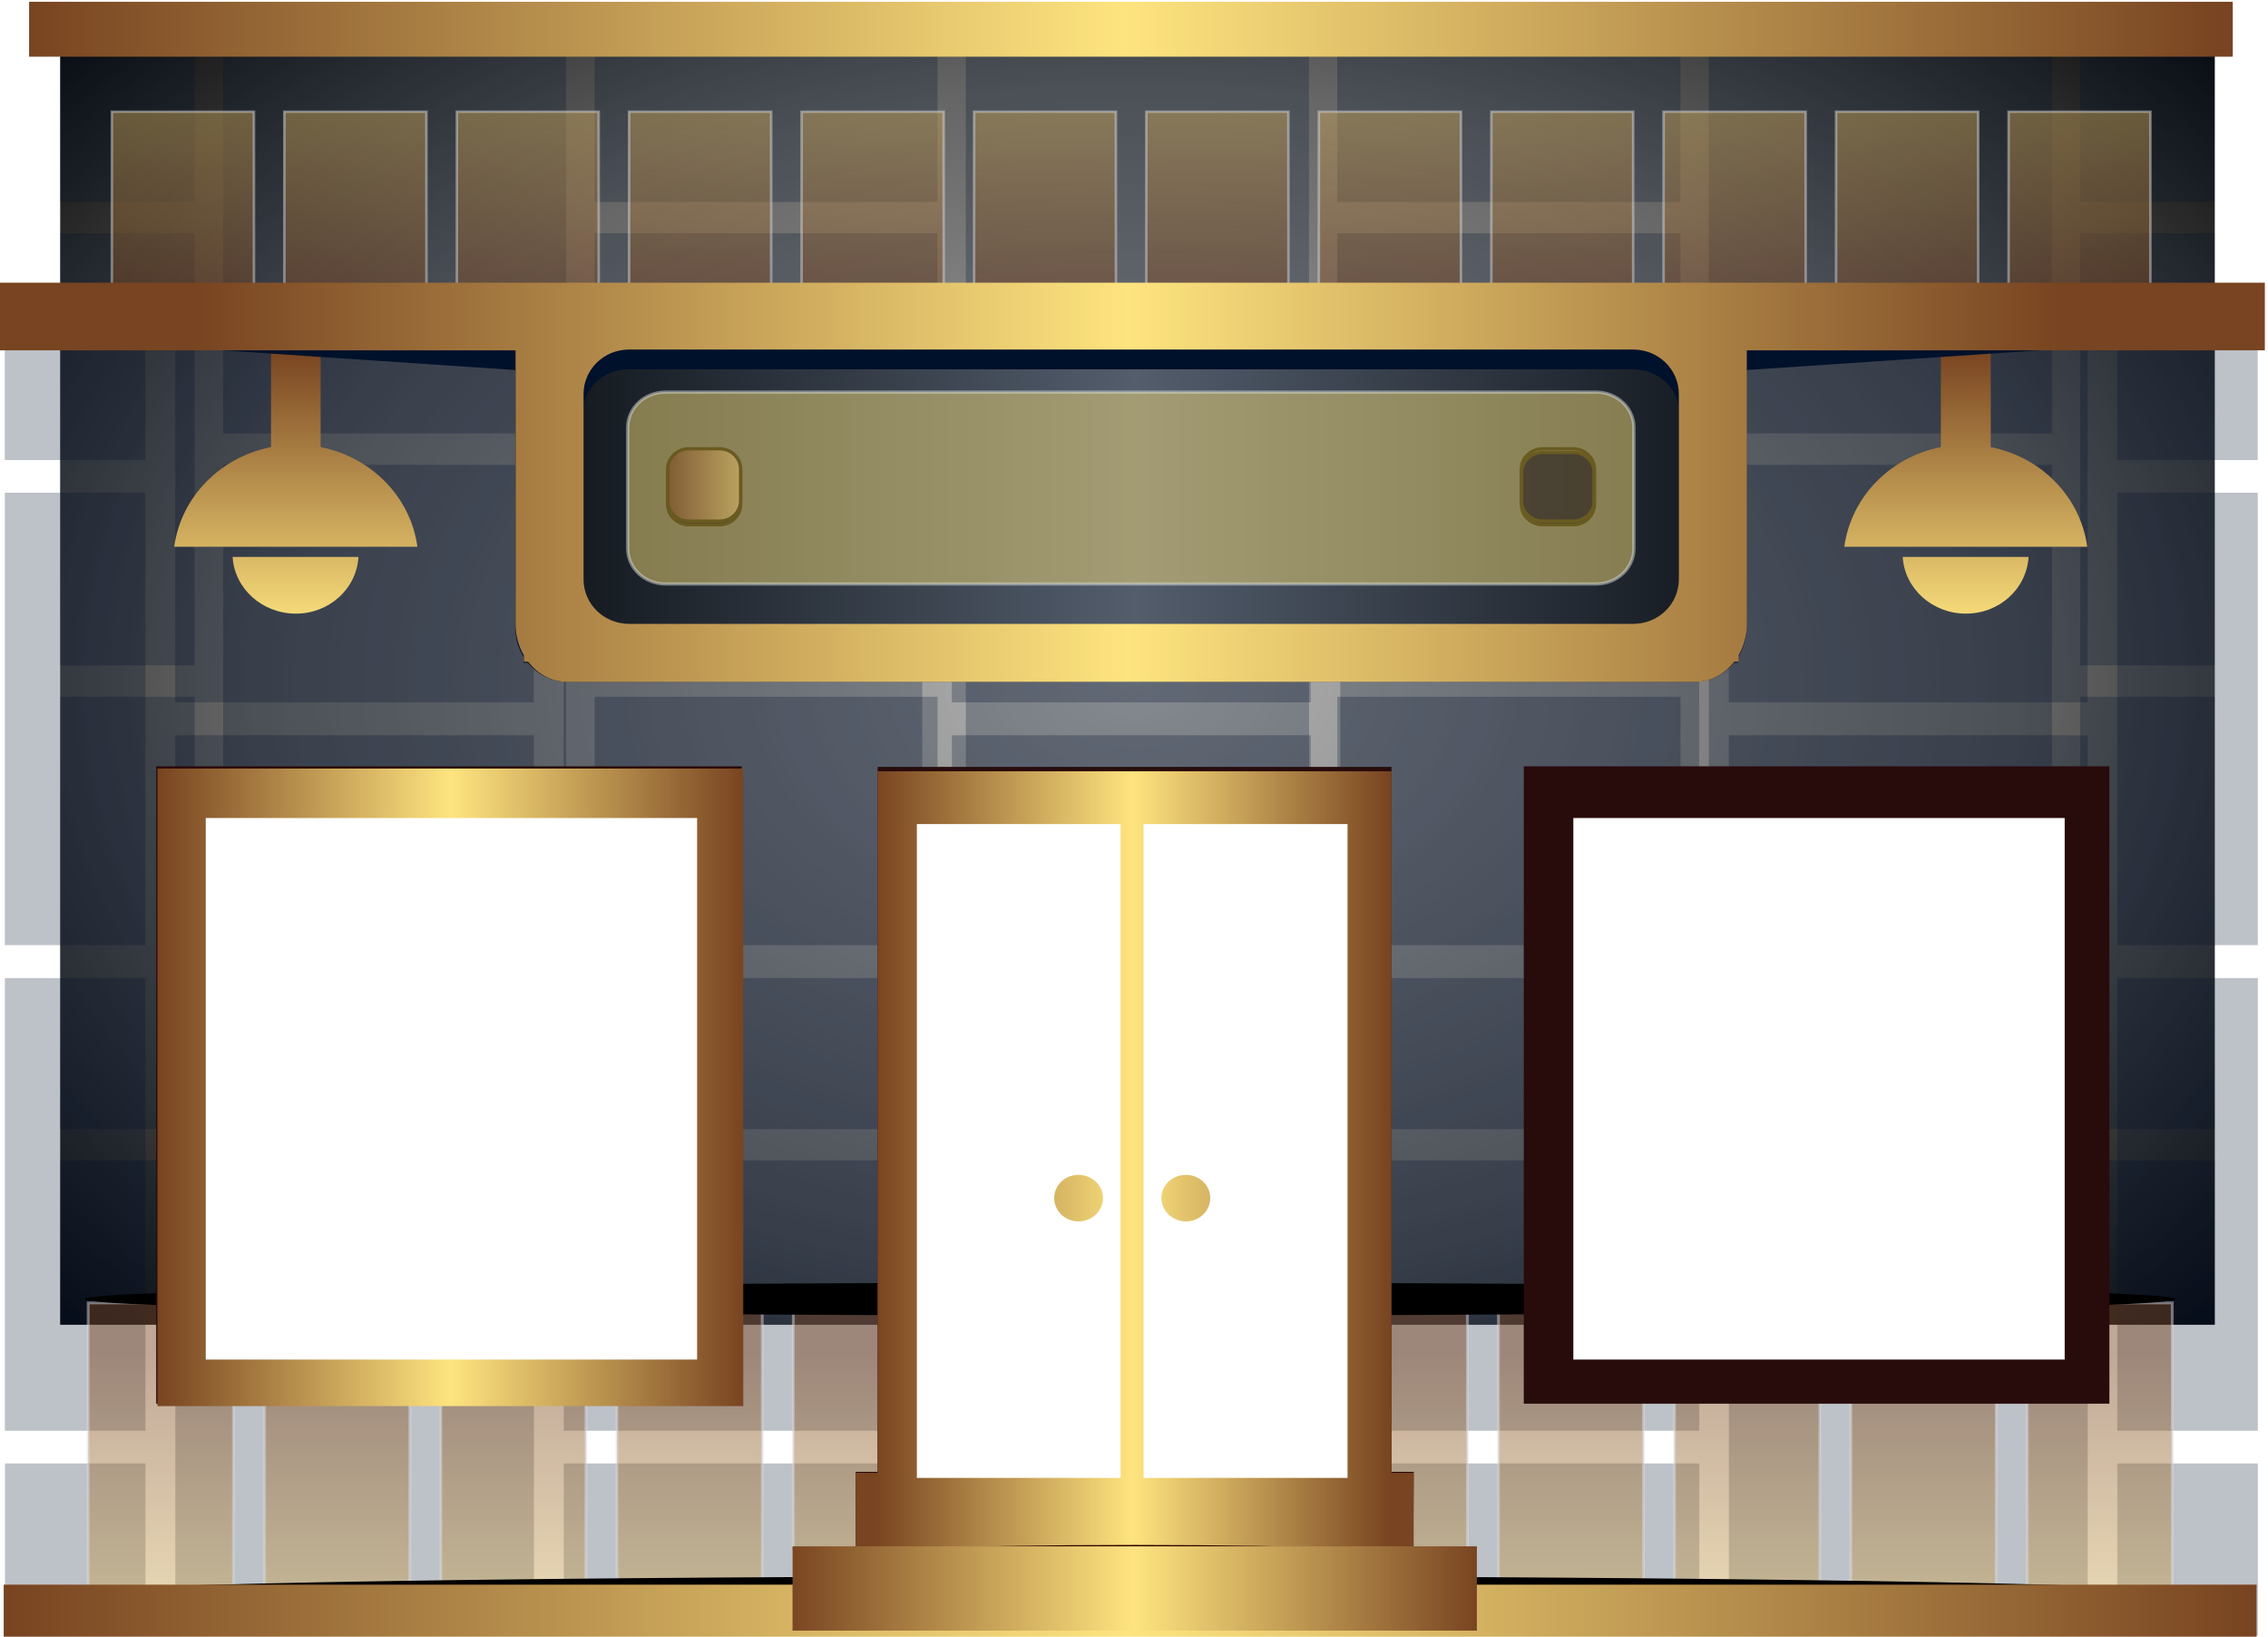 <svg xmlns="http://www.w3.org/2000/svg" viewBox="0 0 267.426 192.94" xmlns:xlink="http://www.w3.org/1999/xlink">
<defs>
<filter width="1.07" x="-.035" y="-.108" height="1.216" color-interpolation-filters="sRGB" id="filter29865">
<feGaussianBlur stdDeviation=".99"/>
</filter>
<filter color-interpolation-filters="sRGB" id="filter45746">
<feGaussianBlur stdDeviation=".131"/>
</filter>
<filter color-interpolation-filters="sRGB" id="filter45570">
<feGaussianBlur stdDeviation="1.534"/>
</filter>
<filter color-interpolation-filters="sRGB" id="filter29881">
<feGaussianBlur stdDeviation=".857"/>
</filter>
<filter width="1.024" x="-.012" y="-.775" height="2.549" color-interpolation-filters="sRGB" id="filter45681">
<feGaussianBlur stdDeviation="1.307"/>
</filter>
<filter width="1.025" x="-.012" y="-.472" height="1.944" color-interpolation-filters="sRGB" id="filter30799">
<feGaussianBlur stdDeviation=".443"/>
</filter>
<linearGradient id="linearGradient48098" xlink:href="#linearGradient16181" x1="590.28" gradientUnits="userSpaceOnUse" x2="496"/>
<linearGradient gradientTransform="matrix(0 3.686 -.924 0 1141.3 -558.82)" id="linearGradient48096" xlink:href="#linearGradient16181" y1="612.59" y2="688.54" gradientUnits="userSpaceOnUse" x2="0"/>
<linearGradient gradientTransform="matrix(1.074 0 0 1 -91.691 -772.44)" id="linearGradient48106" xlink:href="#linearGradient16181" x1="1374.3" gradientUnits="userSpaceOnUse" x2="1117.3"/>
<linearGradient gradientTransform="matrix(1.074 0 0 -1.3 -94.339 807.14)" id="linearGradient48104" xlink:href="#linearGradient16181" y1="36.687" y2="110.52" gradientUnits="userSpaceOnUse" x2="0"/>
<linearGradient gradientTransform="matrix(0 2.761 -.903 0 542.74 -551.26)" id="linearGradient48114" xlink:href="#linearGradient16181" y1="612.59" y2="688.54" gradientUnits="userSpaceOnUse" x2="0"/>
<linearGradient gradientTransform="matrix(1 0 0 1.016 -2.466 350.47)" id="linearGradient48120" xlink:href="#linearGradient16181" y1="36.687" y2="110.52" gradientUnits="userSpaceOnUse" x2="0"/>
<linearGradient gradientTransform="matrix(1.118 0 0 1.118 -141.11 -57.218)" id="linearGradient8975" xlink:href="#linearGradient48128" x1="1215.4" x2="1193.1" gradientUnits="userSpaceOnUse"/>
<linearGradient gradientTransform="translate(1.365)" id="linearGradient48122" x1="1313.2" gradientUnits="userSpaceOnUse" x2="1177.9">
<stop offset="0" stop-color="#151a21"/>
<stop offset=".5" stop-color="#535d6c"/>
<stop offset="1" stop-color="#13181e"/>
</linearGradient>
<linearGradient id="linearGradient16181">
<stop offset="0" stop-color="#784421"/>
<stop offset=".5" stop-color="#fee47f"/>
<stop offset="1" stop-color="#784421"/>
</linearGradient>
<linearGradient gradientTransform="matrix(.913 0 0 .913 102.29 9.891)" id="linearGradient48118" xlink:href="#linearGradient16181" y1="193.32" y2="117.25" gradientUnits="userSpaceOnUse" x2="0"/>
<linearGradient gradientTransform="matrix(.805 0 0 .805 243.56 377.58)" id="linearGradient48124" xlink:href="#linearGradient16181" x1="1109.9" gradientUnits="userSpaceOnUse" x2="1381.1"/>
<linearGradient gradientTransform="matrix(1.118 0 0 1.118 -141.11 -57.218)" id="linearGradient48128" x1="1215.4" gradientUnits="userSpaceOnUse" x2="1193.1">
<stop offset="0" stop-color="#fadf7c"/>
<stop offset=".5" stop-color="#fee47f"/>
<stop offset="1" stop-color="#784421"/>
</linearGradient>
<linearGradient gradientTransform="translate(0 352.36)" id="linearGradient48126" xlink:href="#linearGradient16181" x1="1374.3" gradientUnits="userSpaceOnUse" x2="1117.3"/>
<radialGradient cx="1245.4" cy="551.19" gradientTransform="matrix(1.395 0 0 .991 -492.27 -1.592)" r="132.04" id="radialGradient8967" xlink:href="#radialGradient48100" gradientUnits="userSpaceOnUse"/>
<radialGradient cx="1245.4" cy="551.19" gradientTransform="matrix(1.395 0 0 .991 -492.27 -1.592)" id="radialGradient48100" r="132.04" gradientUnits="userSpaceOnUse">
<stop offset="0" stop-color="#b3b3b3"/>
<stop offset=".586" stop-color="#666"/>
<stop offset="1"/>
</radialGradient>
</defs>
<g transform="matrix(.962 0 0 .916 -1063.993 -418.399)">
<path fill="url(#radialGradient8967)" d="m1113.4,461.57h264.09v165.68h-264.09z"/>
<path opacity=".26" fill="#00112b" d="m1113.4,461.56v21.203h16.469v-21.203h-16.469zm19.969,0v50.983h42.031v-50.983h-42.031zm45.531,0v21.203h42.031v-21.203h-42.031zm45.5,0v50.983h42.062v-50.983h-42.062zm45.531,0v21.203h42.063v-21.203h-42.063zm45.531,0v50.983h42.062v-50.983h-42.062zm45.531,0v21.203h16.469v-21.203h-16.469zm-247.59,25.219v55.612h16.469v-55.612h-16.469zm65.5,0v55.612h42.031v-55.612h-42.031zm91.031,0v55.612h42.063v-55.612h-42.063zm91.063,0v55.612h16.469v-55.612h-16.469zm-227.62,29.814v55.646h42.031v-55.646h-42.031zm91.031,0v55.646h42.062v-55.646h-42.062zm91.062,0v55.646h42.062v-55.646h-42.062zm-202.06,29.848v55.646h16.469v-55.646h-16.469zm65.5,0v55.646h42.031v-55.646h-42.031zm91.031,0v55.646h42.063v-55.646h-42.063zm91.063,0v55.646h16.469v-55.646h-16.469zm-227.62,29.848v50.983h42.031v-50.983h-42.031zm91.031,0v50.983h42.062v-50.983h-42.062zm91.062,0v50.983h42.062v-50.983h-42.062zm-202.06,29.814v21.169h16.469v-21.169h-16.469zm65.5,0v21.169h42.031v-21.169h-42.031zm91.031,0v21.169h42.063v-21.169h-42.063zm91.063,0v21.169h16.469v-21.169h-16.469z"/>
</g>
<g transform="matrix(1.006 0 0 .959 -1119.513 -408.737)">
<path fill="url(#radialGradient8967)" d="m1113.4,461.57h264.09v165.68h-264.09z"/>
<path opacity=".26" fill="#00112b" d="m1113.4,461.56v21.203h16.469v-21.203h-16.469zm19.969,0v50.983h42.031v-50.983h-42.031zm45.531,0v21.203h42.031v-21.203h-42.031zm45.5,0v50.983h42.062v-50.983h-42.062zm45.531,0v21.203h42.063v-21.203h-42.063zm45.531,0v50.983h42.062v-50.983h-42.062zm45.531,0v21.203h16.469v-21.203h-16.469zm-247.59,25.219v55.612h16.469v-55.612h-16.469zm65.5,0v55.612h42.031v-55.612h-42.031zm91.031,0v55.612h42.063v-55.612h-42.063zm91.063,0v55.612h16.469v-55.612h-16.469zm-227.62,29.814v55.646h42.031v-55.646h-42.031zm91.031,0v55.646h42.062v-55.646h-42.062zm91.062,0v55.646h42.062v-55.646h-42.062zm-202.06,29.848v55.646h16.469v-55.646h-16.469zm65.5,0v55.646h42.031v-55.646h-42.031zm91.031,0v55.646h42.063v-55.646h-42.063zm91.063,0v55.646h16.469v-55.646h-16.469zm-227.62,29.848v50.983h42.031v-50.983h-42.031zm91.031,0v50.983h42.062v-50.983h-42.062zm91.062,0v50.983h42.062v-50.983h-42.062zm-202.06,29.814v21.169h16.469v-21.169h-16.469zm65.5,0v21.169h42.031v-21.169h-42.031zm91.031,0v21.169h42.063v-21.169h-42.063zm91.063,0v21.169h16.469v-21.169h-16.469z"/>
</g>
<g transform="matrix(.958 0 0 .959 -1060.838 -476.454)">
<path opacity=".462" fill="url(#linearGradient48104)" stroke="#dbdee3" stroke-width=".352" d="m1118.2,692.67v-35.692h17.882v35.692h-17.882zm21.706,0v-35.692h17.882v35.692h-17.882zm21.706,0v-35.692h17.848v35.692h-17.848zm21.672,0v-35.692h17.882v35.692h-17.882zm21.706,0v-35.692h17.881v35.692h-17.881zm21.706,0v-35.692h17.848v35.692h-17.848zm21.672,0v-35.692h17.882v35.692h-17.882zm21.706,0v-35.692h17.881v35.692h-17.881zm21.706,0v-35.692h17.848v35.692h-17.848zm21.672,0v-35.692h17.882v35.692h-17.882zm21.706,0v-35.692h17.882v35.692h-17.882zm21.706,0v-35.692h17.848v35.692h-17.848z"/>
</g>
<g transform="matrix(.958 0 0 .959 -1060.838 -476.454)">
<path filter="url(#filter45681)" d="m1374.7,274.54c0,1.118-57.619,2.025-128.7,2.025-71.077,0-128.7-.907-128.7-2.025 0-1.118 57.619-2.025 128.7-2.025 71.077,0 128.7,.907 128.7,2.025z" transform="translate(.45 418.06)"/>
<path fill="url(#linearGradient48106)" d="m1107.8-698.37h277.29v6.75h-277.29z" transform="scale(1 -1)"/>
</g>
<g transform="matrix(.958 0 0 -.959 -1060.838 817.344)">
<path filter="url(#filter45681)" d="m1374.7,274.54c0,1.118-57.619,2.025-128.7,2.025-71.077,0-128.7-.907-128.7-2.025 0-1.118 57.619-2.025 128.7-2.025 71.077,0 128.7,.907 128.7,2.025z" transform="translate(.45 418.06)"/>
<path fill="url(#linearGradient48106)" d="m1107.8-698.37h277.29v6.75h-277.29z" transform="scale(1 -1)"/>
</g>
<g transform="matrix(.863 0 0 .864 -335.09 -677.939)">
<path fill="#280b0b" filter="url(#filter29865)" d="m508.19,889.29v96.177h-3l.031,10.406h-8.656l2,8.5h89.5l2-8.5h-8.688l.062-10.406h-3.031v-96.178z"/>
</g>
<g transform="matrix(.863 0 0 .864 -332.633 -674.17)">
<path fill="url(#linearGradient48096)" d="m505.34,885.52v95.719h-3v10.531h76.25v-10.531h-3.031v-95.719z"/>
</g>
<g transform="matrix(.896 0 0 .867 -329.699 -693.326)">
<path fill="#fff" d="m1221.2,175.31v80.375h23.875v-80.375h-23.875zm26.562,0v80.375h23.906v-80.375h-23.906zm-7.625,43.125c1.582,0 2.875,1.262 2.875,2.844 0,1.582-1.293,2.875-2.875,2.875-1.581,0-2.844-1.293-2.844-2.875 0-1.582 1.262-2.844 2.844-2.844zm12.594,0c1.582,0 2.844,1.262 2.844,2.844 0,1.582-1.262,2.875-2.844,2.875-1.582,0-2.875-1.293-2.875-2.875 0-1.582 1.293-2.844 2.875-2.844z" transform="matrix(1.123 0 0 1.106 -882.78 717.84)"/>
</g>
<g transform="matrix(.863 0 0 .864 -335.09 -677.939)">
<path fill="#2b0000" filter="url(#filter30799)" d="m587.25,995.99c0,.621-19.308,1.125-43.125,1.125-23.817,0-43.125-.504-43.125-1.125 0-.621 19.308-1.125 43.125-1.125 23.817,0 43.125,.504 43.125,1.125z" transform="matrix(1 0 0 1.505 -.809 -501.83)"/>
<path fill="url(#linearGradient48098)" d="m496.57,995.63h93.5v11.5h-93.5z"/>
</g>
<g transform="matrix(1.006 0 0 1.121 98.181 -511.927)">
<path fill="#280b0b" filter="url(#filter29881)" d="m410.16,918.47v76.25h67.625v-76.25z" transform="matrix(1.015 0 0 .879 -495.6 -270.08)"/>
<path fill="url(#linearGradient48114)" d="m-79.142,537.49v67.044h68.664v-67.044z"/>
</g>
<g transform="matrix(1.022 0 0 .793 -475.425 -633.153)">
<path fill="#fff" d="m488.93,920.03v80.505h56.688v-80.505z"/>
</g>
<g transform="matrix(1.006 0 0 1.121 259.436 -511.927)">
<path fill="#280b0b" filter="url(#filter29881)" d="m410.16,918.47v76.25h67.625v-76.25z" transform="matrix(1.015 0 0 .879 -495.6 -270.08)"/>
<path fill="url(#linearGradient48114)" d="m-79.142,537.49v67.044h68.664v-67.044z"/>
</g>
<g transform="matrix(1.022 0 0 .793 -314.17 -633.153)">
<path fill="#fff" d="m488.93,920.03v80.505h56.688v-80.505z"/>
</g>
<g transform="matrix(1.006 0 0 .959 -1120.315 -408.737)">
<path fill="url(#linearGradient48118)" d="m1145.4,114.25v14.562c-5.956,1.222-10.561,6.14-11.344,12.25h28.5c-.783-6.108-5.39-11.026-11.344-12.25v-14.562h-5.812zm195.72,0v14.562c-5.956,1.222-10.529,6.14-11.312,12.25h28.469c-.783-6.108-5.359-11.026-11.312-12.25v-14.562h-5.844zm-200.22,28.062c.219,3.889 3.462,6.969 7.406,6.969 3.944,0 7.125-3.079 7.344-6.969h-14.75zm195.75,0c.219,3.889 3.462,6.969 7.406,6.969 3.944,0 7.125-3.079 7.344-6.969h-14.75z" transform="translate(0 352.36)"/>
</g>
<g transform="matrix(1.006 0 0 .959 -1120.573 -408.737)">
<path opacity=".462" fill="url(#linearGradient48120)" stroke="#dbdee3" stroke-width=".3" d="m1127,439.94v27.894h16.656v-27.894h-16.656zm20.219,0v27.894h16.656v-27.894h-16.656zm20.219,0v27.894h16.625v-27.894h-16.625zm20.187,0v27.894h16.656v-27.894h-16.656zm20.219,0v27.894h16.656v-27.894h-16.656zm20.219,0v27.894h16.625v-27.894h-16.625zm20.187,0v27.894h16.656v-27.894h-16.656zm20.219,0v27.894h16.656v-27.894h-16.656zm20.219,0v27.894h16.625v-27.894h-16.625zm20.187,0v27.894h16.656v-27.894h-16.656zm20.219,0v27.894h16.656v-27.894h-16.656zm20.219,0v27.894h16.625v-27.894h-16.625z"/>
<path fill="url(#linearGradient48122)" d="m1184.89,465.32h123.05a6.59,6.59 0 0,1 6.59,6.59v27.486a6.59,6.59 0 0,1 -6.59,6.59h-123.05a6.59,6.59 0 0,1 -6.59-6.59v-27.486a6.59,6.59 0 0,1 6.59-6.59"/>
<path fill="#00112b" filter="url(#filter45570)" d="m1116.2,112.59v.058l56.719,4.255v33.719c0,1.395 .372,2.691 .969,3.781v.781h.5c1.101,1.498 2.731,2.469 4.563,2.469h132.25c1.832,0 3.462-.97 4.562-2.469h.5v-.781c.597-1.09 .969-2.387 .969-3.781v-33.719l56.719-4.255v-.058h-200.07zm70.031,4.219h117.69c2.963,0 5.344,2.444 5.344,5.469v22.781c0,3.025-2.38,5.469-5.344,5.469h-117.69c-2.963,0-5.344-2.444-5.344-5.469v-22.781c0-3.025 2.38-5.469 5.344-5.469z" transform="matrix(1 0 0 .94 1.365 361.81)"/>
<path fill="url(#linearGradient48124)" d="m1113.6,460.96v8.312h60.719v33.719c0,1.395 .372,2.691 .969,3.781v.781h.5c1.101,1.498 2.731,2.469 4.563,2.469h132.25c1.832,0 3.462-.97 4.562-2.469h.5v-.781c.597-1.09 .969-2.387 .969-3.781v-33.719h60.719v-8.312h-265.76zm74.031,8.219h117.69c2.963,0 5.344,2.444 5.344,5.469v22.781c0,3.025-2.38,5.469-5.344,5.469h-117.69c-2.963,0-5.344-2.444-5.344-5.469v-22.781c0-3.025 2.38-5.469 5.344-5.469z"/>
<path opacity=".478" fill="#fadf7c" stroke="#dbe2e3" stroke-width=".391" d="m1191.9,474.41h109.06c2.458,0 4.436,1.942 4.436,4.353v14.883c0,2.412-1.978,4.353-4.436,4.353h-109.06c-2.458,0-4.436-1.942-4.436-4.353v-14.883c0-2.412 1.978-4.353 4.436-4.353z"/>
<path fill="url(#linearGradient48126)" d="m1117.3,426.43h258.29v6.75h-258.29z"/>
<g opacity=".625" stroke="#540" stroke-width=".4" transform="translate(-.942 .315)">
<g>
<path fill="#241c1c" filter="url(#filter45746)" d="m1195.59,481.51h3.56a2.49,2.49 0 0,1 2.49,2.49v3.912a2.49,2.49 0 0,1 -2.49,2.49h-3.56a2.49,2.49 0 0,1 -2.49-2.49v-3.912a2.49,2.49 0 0,1 2.49-2.49"/>
<path fill="url(#linearGradient8975)" d="m1195.59,481.06h3.56a2.49,2.49 0 0,1 2.49,2.49v3.912a2.49,2.49 0 0,1 -2.49,2.49h-3.56a2.49,2.49 0 0,1 -2.49-2.49v-3.912a2.49,2.49 0 0,1 2.49-2.49"/>
</g>
<g transform="matrix(-1 0 0 1 2494.8 0)">
<path fill="#241c1c" filter="url(#filter45746)" d="m1195.59,481.51h3.56a2.49,2.49 0 0,1 2.49,2.49v3.912a2.49,2.49 0 0,1 -2.49,2.49h-3.56a2.49,2.49 0 0,1 -2.49-2.49v-3.912a2.49,2.49 0 0,1 2.49-2.49"/>
<path fill="url(#linearGradient8975)" d="m1195.59,481.06h3.56a2.49,2.49 0 0,1 2.49,2.49v3.912a2.49,2.49 0 0,1 -2.49,2.49h-3.56a2.49,2.49 0 0,1 -2.49-2.49v-3.912a2.49,2.49 0 0,1 2.49-2.49"/>
</g>
</g>
</g>
</svg>
